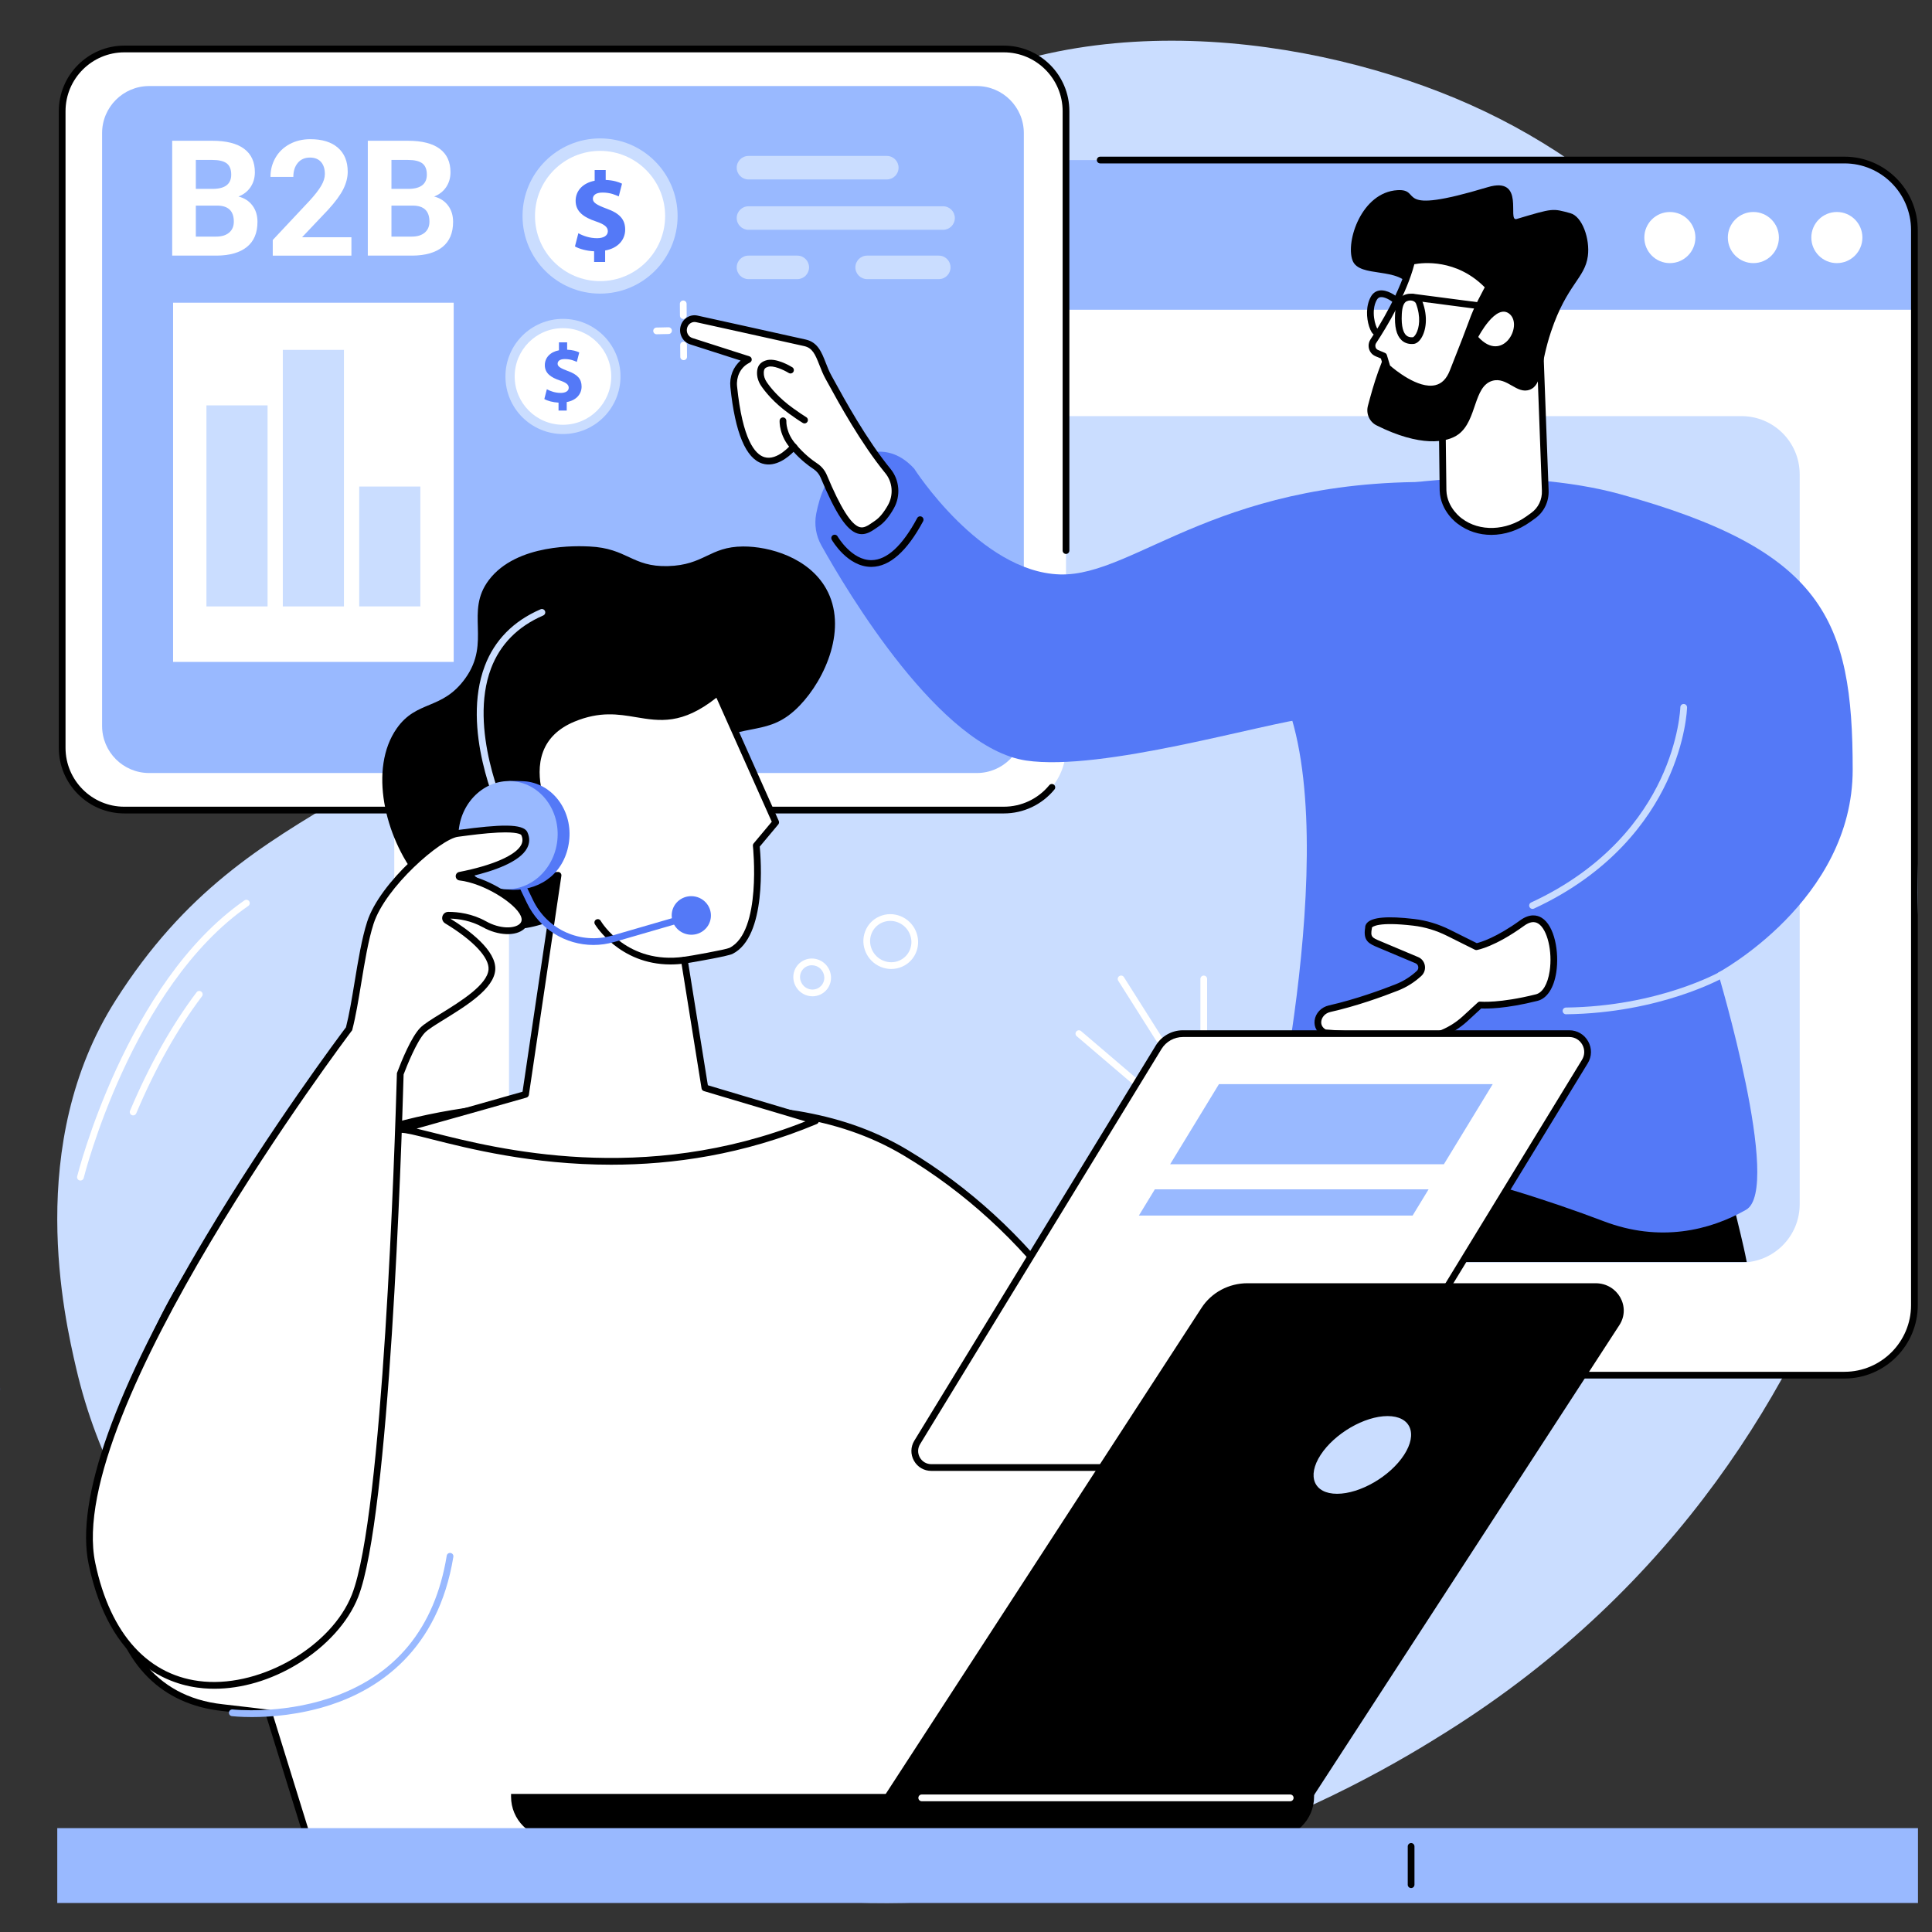 <svg xmlns="http://www.w3.org/2000/svg" xmlns:xlink="http://www.w3.org/1999/xlink" width="1080" zoomAndPan="magnify" viewBox="0 0 810 810" height="1080" preserveAspectRatio="xMidYMid meet" version="1.0"><rect x="0" y="0" width="810" height="810" fill="#333333" stroke="none"/><defs><clipPath id="fbec5e4c6f"><path d="M 24 17 L 804.188 17 L 804.188 798 L 24 798 Z M 24 17 " clip-rule="nonzero"/></clipPath><clipPath id="569277d451"><path d="M 459 65 L 804.188 65 L 804.188 578 L 459 578 Z M 459 65 " clip-rule="nonzero"/></clipPath><clipPath id="36a5912e5b"><path d="M 24 766 L 804.188 766 L 804.188 798 L 24 798 Z M 24 766 " clip-rule="nonzero"/></clipPath><clipPath id="41e835a339"><path d="M 0 541 L 1 541 L 1 590 L 0 590 Z M 0 541 " clip-rule="nonzero"/></clipPath><clipPath id="02480963ff"><path d="M -23.816 593.219 L -33.887 545.332 L -8.715 540.039 L 1.355 587.926 Z M -23.816 593.219 " clip-rule="nonzero"/></clipPath><clipPath id="7e1e1773a3"><path d="M -0.109 580.953 C 0.082 581.859 0.082 582.801 -0.105 583.785 C -0.867 587.645 -4.586 590.16 -8.445 589.398 C -18.699 587.422 -26.691 579.539 -28.84 569.328 C -30.988 559.117 -26.848 548.684 -18.266 542.707 C -15.039 540.457 -10.582 541.25 -8.367 544.484 C -6.117 547.707 -6.91 552.164 -10.145 554.379 C -13.984 557.074 -15.863 561.797 -14.898 566.395 C -13.93 570.992 -10.316 574.523 -5.715 575.445 C -2.848 575.98 -0.68 578.242 -0.109 580.953 Z M -0.109 580.953 " clip-rule="nonzero"/></clipPath></defs><g clip-path="url(#fbec5e4c6f)"><path fill="#caddff" d="M 605.977 726.406 C 801.559 604.082 804.188 384.223 804.121 374.141 C 803.426 263.98 752.898 104.832 616.34 43.867 C 551.621 14.973 449.312 0.016 376.375 48.672 C 308.27 94.105 337.789 146.969 262.645 237.715 C 176.109 342.219 106.504 328.102 48.48 419.375 C 10.156 479.656 27.062 552.625 31.91 573.551 C 67.461 726.98 254.051 779.723 274.98 785.293 C 441.109 829.52 577.855 743.992 605.977 726.406 " fill-opacity="1" fill-rule="nonzero"/></g><path fill="#ffffff" d="M 773.18 576.547 L 194.738 576.547 C 178.48 576.547 165.297 563.348 165.297 547.078 L 165.297 96.559 C 165.297 80.289 178.48 67.094 194.738 67.094 L 773.18 67.094 C 789.441 67.094 802.625 80.289 802.625 96.559 L 802.625 547.078 C 802.625 563.348 789.441 576.547 773.18 576.547 " fill-opacity="1" fill-rule="nonzero"/><path fill="#99b9ff" d="M 802.77 129.863 L 165.445 129.863 L 165.445 96.637 C 165.445 80.316 178.66 67.09 194.961 67.09 L 773.25 67.09 C 789.559 67.09 802.77 80.316 802.77 96.637 L 802.77 129.863 " fill-opacity="1" fill-rule="nonzero"/><path fill="#caddff" d="M 730.133 529.301 L 237.785 529.301 C 224.316 529.301 213.398 518.375 213.398 504.895 L 213.398 198.871 C 213.398 185.395 224.316 174.465 237.785 174.465 L 730.133 174.465 C 743.609 174.465 754.527 185.395 754.527 198.871 L 754.527 504.895 C 754.527 518.375 743.609 529.301 730.133 529.301 " fill-opacity="1" fill-rule="nonzero"/><g clip-path="url(#569277d451)"><path fill="#000000" d="M 773.289 577.953 L 519.246 577.953 C 518.473 577.953 517.836 577.32 517.836 576.547 C 517.836 575.766 518.473 575.133 519.246 575.133 L 773.289 575.133 C 788.688 575.133 801.215 562.594 801.215 547.18 L 801.215 96.457 C 801.215 81.043 788.688 68.504 773.289 68.504 L 461.262 68.504 C 460.484 68.504 459.859 67.875 459.859 67.094 C 459.859 66.312 460.484 65.684 461.262 65.684 L 773.289 65.684 C 790.238 65.684 804.035 79.484 804.035 96.457 L 804.035 547.18 C 804.035 564.152 790.238 577.953 773.289 577.953 " fill-opacity="1" fill-rule="nonzero"/></g><path fill="#ffffff" d="M 710.805 99.598 C 710.805 105.52 706.012 110.312 700.098 110.312 C 694.184 110.312 689.391 105.52 689.391 99.598 C 689.391 93.684 694.184 88.887 700.098 88.887 C 706.012 88.887 710.805 93.684 710.805 99.598 " fill-opacity="1" fill-rule="nonzero"/><path fill="#ffffff" d="M 745.812 99.594 C 745.812 105.512 741.023 110.312 735.109 110.312 C 729.195 110.312 724.398 105.512 724.398 99.594 C 724.398 93.68 729.195 88.879 735.109 88.879 C 741.023 88.879 745.812 93.68 745.812 99.594 " fill-opacity="1" fill-rule="nonzero"/><path fill="#ffffff" d="M 780.82 99.594 C 780.82 105.512 776.023 110.312 770.113 110.312 C 764.195 110.312 759.406 105.512 759.406 99.594 C 759.406 93.68 764.195 88.879 770.113 88.879 C 776.023 88.879 780.82 93.68 780.82 99.594 " fill-opacity="1" fill-rule="nonzero"/><path fill="#ffffff" d="M 420.762 339.625 L 52.227 339.625 C 37.777 339.625 26.059 327.902 26.059 313.438 L 26.059 46.727 C 26.059 32.262 37.777 20.539 52.227 20.539 L 420.762 20.539 C 435.211 20.539 446.93 32.262 446.93 46.727 L 446.93 313.438 C 446.93 327.902 435.211 339.625 420.762 339.625 " fill-opacity="1" fill-rule="nonzero"/><path fill="#99b9ff" d="M 409.512 324.094 L 62.535 324.094 C 51.637 324.094 42.801 315.254 42.801 304.34 L 42.801 55.82 C 42.801 44.914 51.637 36.074 62.535 36.074 L 409.512 36.074 C 420.414 36.074 429.246 44.914 429.246 55.82 L 429.246 304.34 C 429.246 315.254 420.414 324.094 409.512 324.094 " fill-opacity="1" fill-rule="nonzero"/><path fill="#000000" d="M 164.352 341.035 L 52.137 341.035 C 36.98 341.035 24.652 328.695 24.652 313.527 L 24.652 46.633 C 24.652 31.461 36.98 19.125 52.137 19.125 L 420.852 19.125 C 436.008 19.125 448.34 31.461 448.34 46.633 L 448.34 230.828 C 448.34 231.605 447.707 232.238 446.926 232.238 C 446.152 232.238 445.516 231.605 445.516 230.828 L 445.516 46.633 C 445.516 33.023 434.453 21.945 420.852 21.945 L 52.137 21.945 C 38.535 21.945 27.473 33.023 27.473 46.633 L 27.473 313.527 C 27.473 327.141 38.535 338.219 52.137 338.219 L 164.352 338.219 C 165.129 338.219 165.762 338.848 165.762 339.625 C 165.762 340.406 165.129 341.035 164.352 341.035 " fill-opacity="1" fill-rule="nonzero"/><path fill="#000000" d="M 420.852 341.035 L 259.133 341.035 C 258.352 341.035 257.723 340.406 257.723 339.625 C 257.723 338.848 258.352 338.215 259.133 338.215 L 420.852 338.215 C 428.25 338.215 435.199 334.93 439.906 329.207 C 440.398 328.605 441.293 328.52 441.891 329.012 C 442.492 329.508 442.578 330.398 442.082 331 C 436.836 337.375 429.098 341.035 420.852 341.035 " fill-opacity="1" fill-rule="nonzero"/><path fill="#caddff" d="M 371.797 75.234 L 313.801 75.234 C 311.082 75.234 308.871 73.027 308.871 70.305 C 308.871 67.578 311.082 65.371 313.801 65.371 L 371.797 65.371 C 374.52 65.371 376.727 67.578 376.727 70.305 C 376.727 73.027 374.52 75.234 371.797 75.234 " fill-opacity="1" fill-rule="nonzero"/><path fill="#caddff" d="M 395.395 96.344 L 313.797 96.344 C 311.078 96.344 308.871 94.141 308.871 91.418 C 308.871 88.691 311.078 86.484 313.797 86.484 L 395.395 86.484 C 398.113 86.484 400.32 88.691 400.32 91.418 C 400.32 94.141 398.113 96.344 395.395 96.344 " fill-opacity="1" fill-rule="nonzero"/><path fill="#caddff" d="M 334.273 117.027 L 313.801 117.027 C 311.082 117.027 308.871 114.82 308.871 112.098 C 308.871 109.379 311.082 107.168 313.801 107.168 L 334.273 107.168 C 336.996 107.168 339.203 109.379 339.203 112.098 C 339.203 114.82 336.996 117.027 334.273 117.027 " fill-opacity="1" fill-rule="nonzero"/><path fill="#caddff" d="M 393.59 117.027 L 363.543 117.027 C 360.824 117.027 358.617 114.82 358.617 112.098 C 358.617 109.379 360.824 107.168 363.543 107.168 L 393.59 107.168 C 396.312 107.168 398.516 109.379 398.516 112.098 C 398.516 114.82 396.312 117.027 393.59 117.027 " fill-opacity="1" fill-rule="nonzero"/><path fill="#ffffff" d="M 82.105 86.199 L 82.105 99.199 L 90.598 99.199 C 92.934 99.199 94.754 98.641 96.066 97.527 C 97.375 96.41 98.031 94.875 98.031 92.914 C 98.031 88.504 95.754 86.27 91.191 86.199 Z M 82.105 79.188 L 89.441 79.188 C 94.441 79.102 96.941 77.105 96.941 73.203 C 96.941 71.02 96.309 69.453 95.043 68.488 C 93.773 67.531 91.777 67.055 89.043 67.055 L 82.105 67.055 Z M 72.191 107.168 L 72.191 59.016 L 89.043 59.016 C 94.883 59.016 99.309 60.137 102.328 62.371 C 105.344 64.609 106.855 67.895 106.855 72.211 C 106.855 74.566 106.246 76.645 105.039 78.449 C 103.824 80.242 102.141 81.559 99.98 82.395 C 102.449 83.012 104.395 84.262 105.812 86.133 C 107.234 88.004 107.945 90.301 107.945 93.016 C 107.945 97.645 106.469 101.148 103.516 103.531 C 100.566 105.91 96.359 107.125 90.895 107.168 L 72.191 107.168 " fill-opacity="1" fill-rule="nonzero"/><path fill="#ffffff" d="M 147.332 107.172 L 114.355 107.172 L 114.355 100.617 L 129.918 84.02 C 132.055 81.684 133.637 79.641 134.66 77.898 C 135.684 76.16 136.199 74.504 136.199 72.941 C 136.199 70.801 135.656 69.117 134.578 67.895 C 133.5 66.672 131.957 66.059 129.953 66.059 C 127.793 66.059 126.09 66.805 124.848 68.293 C 123.602 69.781 122.98 71.738 122.98 74.164 L 113.398 74.164 C 113.398 71.23 114.098 68.555 115.496 66.129 C 116.895 63.703 118.871 61.797 121.426 60.422 C 123.98 59.043 126.879 58.355 130.117 58.355 C 135.074 58.355 138.922 59.547 141.664 61.93 C 144.406 64.309 145.781 67.672 145.781 72.016 C 145.781 74.395 145.16 76.82 143.93 79.289 C 142.695 81.758 140.582 84.641 137.586 87.918 L 126.648 99.461 L 147.332 99.461 L 147.332 107.172 " fill-opacity="1" fill-rule="nonzero"/><path fill="#ffffff" d="M 164.117 86.199 L 164.117 99.199 L 172.609 99.199 C 174.945 99.199 176.77 98.641 178.078 97.527 C 179.391 96.41 180.047 94.875 180.047 92.914 C 180.047 88.504 177.766 86.27 173.207 86.199 Z M 164.117 79.188 L 171.453 79.188 C 176.453 79.102 178.957 77.105 178.957 73.203 C 178.957 71.02 178.324 69.453 177.055 68.488 C 175.789 67.531 173.789 67.055 171.059 67.055 L 164.117 67.055 Z M 154.207 107.168 L 154.207 59.016 L 171.059 59.016 C 176.895 59.016 181.32 60.137 184.34 62.371 C 187.359 64.609 188.867 67.895 188.867 72.211 C 188.867 74.566 188.262 76.645 187.051 78.449 C 185.84 80.242 184.156 81.559 181.996 82.395 C 184.461 83.012 186.406 84.262 187.828 86.133 C 189.25 88.004 189.961 90.301 189.961 93.016 C 189.961 97.645 188.48 101.148 185.531 103.531 C 182.578 105.91 178.371 107.125 172.91 107.168 L 154.207 107.168 " fill-opacity="1" fill-rule="nonzero"/><path fill="#ffffff" d="M 190.215 277.508 L 72.566 277.508 L 72.566 126.914 L 190.215 126.914 L 190.215 277.508 " fill-opacity="1" fill-rule="nonzero"/><path fill="#caddff" d="M 112.18 254.242 L 86.551 254.242 L 86.551 169.953 L 112.18 169.953 L 112.18 254.242 " fill-opacity="1" fill-rule="nonzero"/><path fill="#caddff" d="M 144.203 254.242 L 118.574 254.242 L 118.574 146.691 L 144.203 146.691 L 144.203 254.242 " fill-opacity="1" fill-rule="nonzero"/><path fill="#caddff" d="M 176.23 254.238 L 150.602 254.238 L 150.602 203.988 L 176.23 203.988 L 176.23 254.238 " fill-opacity="1" fill-rule="nonzero"/><path fill="#caddff" d="M 260.145 157.832 C 260.145 171.164 249.344 181.973 236.023 181.973 C 222.703 181.973 211.906 171.164 211.906 157.832 C 211.906 144.504 222.703 133.691 236.023 133.691 C 249.344 133.691 260.145 144.504 260.145 157.832 " fill-opacity="1" fill-rule="nonzero"/><path fill="#ffffff" d="M 256.266 157.832 C 256.266 169.023 247.203 178.09 236.023 178.09 C 224.844 178.09 215.781 169.023 215.781 157.832 C 215.781 146.645 224.844 137.574 236.023 137.574 C 247.203 137.574 256.266 146.645 256.266 157.832 " fill-opacity="1" fill-rule="nonzero"/><path fill="#5479f7" d="M 234.168 172.137 L 234.168 168.805 C 231.824 168.695 229.547 168.066 228.215 167.297 L 229.266 163.195 C 230.738 164 232.805 164.734 235.078 164.734 C 237.074 164.734 238.441 163.965 238.441 162.562 C 238.441 161.23 237.324 160.391 234.73 159.512 C 230.98 158.25 228.422 156.496 228.422 153.098 C 228.422 150.012 230.598 147.59 234.344 146.855 L 234.344 143.527 L 237.777 143.527 L 237.777 146.613 C 240.125 146.715 241.699 147.207 242.855 147.766 L 241.84 151.73 C 240.93 151.344 239.316 150.539 236.797 150.539 C 234.52 150.539 233.785 151.52 233.785 152.504 C 233.785 153.656 235.008 154.395 237.988 155.516 C 242.156 156.988 243.836 158.918 243.836 162.074 C 243.836 165.191 241.629 167.855 237.602 168.559 L 237.602 172.137 L 234.168 172.137 " fill-opacity="1" fill-rule="nonzero"/><path fill="#caddff" d="M 284.09 90.562 C 284.09 108.527 269.535 123.098 251.582 123.098 C 233.629 123.098 219.074 108.527 219.074 90.562 C 219.074 72.598 233.629 58.027 251.582 58.027 C 269.535 58.027 284.09 72.598 284.09 90.562 " fill-opacity="1" fill-rule="nonzero"/><path fill="#ffffff" d="M 278.859 90.559 C 278.859 105.637 266.648 117.863 251.582 117.863 C 236.516 117.863 224.301 105.637 224.301 90.559 C 224.301 75.484 236.516 63.258 251.582 63.258 C 266.648 63.258 278.859 75.484 278.859 90.559 " fill-opacity="1" fill-rule="nonzero"/><path fill="#5479f7" d="M 249.082 109.836 L 249.082 105.348 C 245.918 105.207 242.848 104.355 241.055 103.316 L 242.473 97.789 C 244.453 98.879 247.238 99.871 250.309 99.871 C 253 99.871 254.84 98.832 254.84 96.938 C 254.84 95.145 253.328 94.008 249.836 92.828 C 244.785 91.129 241.336 88.766 241.336 84.184 C 241.336 80.027 244.266 76.762 249.316 75.77 L 249.316 71.285 L 253.941 71.285 L 253.941 75.438 C 257.105 75.582 259.23 76.246 260.785 77.004 L 259.418 82.34 C 258.191 81.82 256.02 80.73 252.621 80.73 C 249.551 80.73 248.562 82.055 248.562 83.375 C 248.562 84.938 250.211 85.934 254.227 87.441 C 259.844 89.426 262.109 92.023 262.109 96.277 C 262.109 100.484 259.137 104.074 253.707 105.02 L 253.707 109.836 L 249.082 109.836 " fill-opacity="1" fill-rule="nonzero"/><path fill="#000000" d="M 732.332 529.121 C 731.434 524.438 730.578 520.953 729.812 517.656 C 724.094 493.262 717.957 473.375 713.477 459.965 L 701.332 415.66 L 551.453 442.934 C 551.453 442.934 546.602 475.691 536.703 529.121 L 732.332 529.121 " fill-opacity="1" fill-rule="nonzero"/><path fill="#000000" d="M 570.832 523.527 C 587.281 523.527 597.992 505.59 590.629 490.34 C 588.941 486.844 587.223 483.316 585.531 479.906 C 572.891 454.359 536.703 459.938 532.191 488.262 C 532.117 488.758 531.105 489.258 531.043 489.762 C 528.703 507.688 542.48 523.527 559.934 523.527 L 570.832 523.527 " fill-opacity="1" fill-rule="nonzero"/><path fill="#5479f7" d="M 678.941 207.094 C 764.531 230.641 776.75 259.719 776.75 322.684 C 776.75 377.594 720.258 407.832 720.258 407.832 C 720.258 407.832 747.383 498.418 732.066 507.191 C 716.75 515.965 695.781 520.922 672.422 512.035 C 625.703 494.266 552.801 474.148 531.027 489.75 C 531.027 489.75 565.629 343.238 535.703 286.516 C 535.703 286.516 462.934 267.383 526.191 224.055 C 566.031 196.766 639.465 196.234 678.941 207.094 " fill-opacity="1" fill-rule="nonzero"/><path fill="#5479f7" d="M 549.555 300.91 C 529.469 303.242 461.969 323.594 430.141 318.848 C 394.211 313.488 355.375 248.402 344.324 228.59 C 342.094 224.598 341.328 219.902 342.203 215.375 C 343.551 208.363 346.758 198.367 354.258 194.098 C 360.527 190.531 372.223 184.469 383.254 196.453 C 383.254 196.453 410.945 239.773 444.289 240.828 C 476.445 241.844 511.719 198.211 610.82 202.344 L 549.555 300.91 " fill-opacity="1" fill-rule="nonzero"/><path fill="#000000" d="M 365.281 237.668 C 355.367 237.668 348.98 226.754 348.715 226.289 C 348.324 225.613 348.555 224.754 349.234 224.363 C 349.906 223.977 350.766 224.207 351.156 224.879 C 351.215 224.98 357.039 234.965 365.441 234.84 C 371.891 234.742 378.309 228.812 384.535 217.215 C 384.898 216.527 385.75 216.27 386.441 216.637 C 387.125 217.008 387.387 217.863 387.016 218.551 C 380.27 231.125 373.023 237.551 365.48 237.664 C 365.414 237.668 365.348 237.668 365.281 237.668 " fill-opacity="1" fill-rule="nonzero"/><path fill="#caddff" d="M 642.523 381.07 C 641.992 381.07 641.48 380.77 641.238 380.25 C 640.918 379.543 641.219 378.707 641.926 378.375 C 673.531 363.746 688.859 342.289 696.141 326.859 C 704.051 310.125 704.488 296.66 704.488 296.523 C 704.508 295.746 705.121 295.129 705.934 295.148 C 706.711 295.168 707.328 295.82 707.309 296.598 C 707.289 297.164 706.875 310.688 698.754 327.938 C 691.27 343.828 675.547 365.918 643.113 380.938 C 642.918 381.027 642.715 381.07 642.523 381.07 " fill-opacity="1" fill-rule="nonzero"/><path fill="#caddff" d="M 656.555 425.238 C 655.781 425.238 655.156 424.617 655.145 423.844 C 655.133 423.062 655.754 422.426 656.535 422.418 C 695.309 421.957 720.926 407.531 721.188 407.387 C 721.855 407 722.719 407.234 723.109 407.902 C 723.496 408.582 723.262 409.445 722.586 409.836 C 722.328 409.984 696.113 424.766 656.57 425.238 C 656.566 425.238 656.562 425.238 656.555 425.238 " fill-opacity="1" fill-rule="nonzero"/><path fill="#ffffff" d="M 620.5 421.348 C 620.5 421.348 628.48 422.203 644.266 418.242 C 656.199 415.254 652.676 376.492 638.164 386.996 C 626.043 395.758 618.957 396.902 618.957 396.902 L 607.273 391.074 C 602.684 388.781 597.766 387.285 592.711 386.684 C 572.57 384.309 573.777 388.969 573.777 388.969 C 572.91 393.672 574.602 394.383 578.297 395.941 L 594.051 402.562 C 596.238 403.488 596.738 406.465 594.973 408.094 C 592.238 410.625 589.082 412.625 585.652 413.977 C 579.445 416.426 568.625 420.375 557.465 422.898 C 552.215 424.086 550.555 430.59 555.391 433 L 590.172 435.566 C 598.98 436.215 607.68 433.152 614.281 427.07 L 620.5 421.348 " fill-opacity="1" fill-rule="nonzero"/><path fill="#000000" d="M 575.145 388.609 C 575.145 388.613 575.145 388.613 575.148 388.613 C 575.145 388.613 575.145 388.613 575.145 388.609 Z M 575.148 388.617 Z M 575.148 388.625 Z M 555.793 431.613 L 590.27 434.156 C 598.641 434.777 607.047 431.812 613.324 426.031 L 619.551 420.312 C 619.844 420.035 620.246 419.902 620.652 419.945 C 620.805 419.961 628.711 420.691 643.926 416.879 C 646.758 416.168 648.863 412.625 649.699 407.16 C 650.957 398.863 648.711 389.531 644.883 387.191 C 643.203 386.168 641.281 386.477 638.988 388.141 C 626.746 397 619.48 398.242 619.18 398.293 C 618.891 398.336 618.59 398.297 618.328 398.164 L 606.645 392.34 C 602.141 390.094 597.395 388.66 592.543 388.09 C 577.758 386.348 575.434 388.57 575.188 388.879 C 575.195 388.992 575.188 389.113 575.16 389.227 C 574.504 392.816 575.168 393.098 578.844 394.637 L 594.594 401.27 C 596.059 401.887 597.098 403.199 597.375 404.793 C 597.66 406.414 597.117 408.035 595.93 409.133 C 593.051 411.797 589.77 413.867 586.172 415.293 C 579.242 418.023 568.691 421.805 557.777 424.277 C 555.398 424.812 554.141 426.629 553.957 428.184 C 553.781 429.621 554.449 430.855 555.793 431.613 Z M 592.457 437.059 C 591.66 437.059 590.863 437.031 590.062 436.969 L 555.289 434.41 C 555.105 434.395 554.93 434.34 554.762 434.262 C 552.176 432.977 550.828 430.578 551.156 427.848 C 551.52 424.793 553.934 422.25 557.152 421.527 C 568.465 418.965 579.539 414.867 585.133 412.66 C 588.406 411.375 591.395 409.484 594.016 407.062 C 594.5 406.609 594.719 405.949 594.598 405.277 C 594.484 404.629 594.082 404.117 593.504 403.871 L 577.75 397.242 C 574.062 395.691 571.391 394.566 572.355 388.918 C 572.332 388.359 572.512 387.648 573.09 386.988 C 575.234 384.523 581.707 383.969 592.875 385.289 C 598.051 385.895 603.105 387.422 607.898 389.809 L 619.145 395.418 C 620.797 395.02 627.316 393.102 637.336 385.852 C 641.414 382.902 644.488 383.648 646.352 384.781 C 651.785 388.102 653.758 399.203 652.484 407.586 C 651.473 414.23 648.602 418.617 644.605 419.617 C 631.105 423 623.246 422.922 621.008 422.797 L 615.234 428.109 C 608.984 433.867 600.793 437.059 592.457 437.059 " fill-opacity="1" fill-rule="nonzero"/><path fill="#ffffff" d="M 286.793 136.844 C 287.555 134.539 289.84 133.188 292.125 133.691 C 298.512 135.098 331.395 142.344 337.523 143.738 C 343.66 145.137 343.902 151.969 347.398 158.227 C 350.434 163.664 360.887 183.609 372.281 197.5 C 375.711 201.688 376.188 207.691 373.52 212.441 C 371.984 215.172 370.039 217.852 367.727 219.434 C 361.785 223.496 357.316 228.34 345.379 199.758 C 344.652 198.016 343.43 196.52 341.852 195.48 C 339.629 194.016 336.137 191.355 332.719 187.309 C 332.719 187.309 312.723 211.738 307.617 162.125 C 307.16 157.715 309.125 153.422 312.836 151.25 C 313.129 151.074 313.438 150.902 313.762 150.734 L 289.809 143.043 C 287.305 142.238 285.938 139.426 286.793 136.844 " fill-opacity="1" fill-rule="nonzero"/><path fill="#000000" d="M 286.789 136.844 L 286.801 136.844 Z M 332.719 185.895 C 333.137 185.895 333.531 186.078 333.797 186.398 C 337.066 190.273 340.402 192.836 342.625 194.305 C 344.434 195.496 345.836 197.195 346.68 199.219 C 352.367 212.836 356.852 219.957 360.383 220.984 C 362.16 221.5 363.723 220.5 366.133 218.82 L 366.93 218.266 C 368.762 217.016 370.566 214.824 372.293 211.754 C 374.684 207.488 374.238 202.117 371.188 198.395 C 360.957 185.922 351.465 168.586 347.414 161.18 C 346.914 160.273 346.492 159.508 346.164 158.918 C 345.062 156.938 344.293 154.969 343.551 153.07 C 341.77 148.508 340.598 145.887 337.211 145.117 C 330.473 143.586 292.207 135.152 291.824 135.066 C 290.25 134.723 288.664 135.676 288.129 137.289 C 287.824 138.207 287.898 139.191 288.336 140.051 C 288.742 140.848 289.418 141.438 290.242 141.703 L 314.191 149.391 C 314.734 149.559 315.117 150.043 315.168 150.613 C 315.219 151.172 314.926 151.715 314.422 151.98 C 314.117 152.141 313.82 152.305 313.547 152.469 C 310.387 154.316 308.613 158.047 309.02 161.984 C 311.32 184.359 316.523 190.473 320.48 191.66 C 325.918 193.297 331.574 186.48 331.629 186.414 C 331.898 186.09 332.293 185.902 332.711 185.895 C 332.715 185.895 332.715 185.895 332.719 185.895 Z M 361.328 223.949 C 360.77 223.949 360.195 223.871 359.594 223.695 C 355.004 222.359 350.367 215.367 344.078 200.305 C 343.453 198.801 342.414 197.539 341.074 196.656 C 338.934 195.246 335.832 192.891 332.695 189.422 C 330.469 191.664 325.238 196.043 319.672 194.363 C 312.719 192.273 308.191 181.477 306.211 162.273 C 305.766 157.938 307.422 153.777 310.508 151.168 L 289.379 144.387 C 287.836 143.891 286.574 142.805 285.82 141.324 C 285.051 139.816 284.918 138.02 285.453 136.402 C 286.441 133.414 289.438 131.656 292.43 132.312 C 292.812 132.395 331.086 140.828 337.836 142.363 C 342.844 143.504 344.465 147.652 346.18 152.043 C 346.883 153.859 347.617 155.73 348.625 157.535 C 348.957 158.137 349.383 158.906 349.887 159.824 C 353.902 167.156 363.305 184.332 373.371 196.605 C 377.152 201.219 377.707 207.867 374.746 213.133 C 372.809 216.59 370.715 219.102 368.523 220.598 L 367.746 221.141 C 365.758 222.523 363.715 223.949 361.328 223.949 " fill-opacity="1" fill-rule="nonzero"/><path fill="#000000" d="M 337.301 177.52 C 337.059 177.52 336.812 177.457 336.59 177.324 C 335.07 176.438 332.367 174.531 330.891 173.473 C 324.332 168.766 320.676 164.094 319.082 161.73 C 317.93 160.016 317.34 158.086 317.391 156.156 C 317.492 152.371 319.977 151.504 321.043 151.133 C 325.102 149.715 331.449 153.531 332.164 153.973 C 332.824 154.379 333.031 155.25 332.621 155.914 C 332.211 156.574 331.344 156.781 330.684 156.371 C 328.434 154.988 324.078 153.059 321.973 153.797 C 321.016 154.133 320.258 154.395 320.211 156.23 C 320.176 157.57 320.598 158.926 321.422 160.156 C 322.91 162.363 326.328 166.73 332.5 171.156 C 334.977 172.93 336.977 174.281 338.012 174.891 C 338.684 175.281 338.91 176.145 338.52 176.82 C 338.258 177.266 337.785 177.52 337.301 177.52 " fill-opacity="1" fill-rule="nonzero"/><path fill="#000000" d="M 332.988 189.004 C 332.609 189.004 332.234 188.859 331.961 188.562 C 326.523 182.777 326.848 176.582 326.863 176.324 C 326.91 175.543 327.586 174.961 328.359 175.004 C 329.137 175.055 329.723 175.715 329.68 176.492 C 329.668 176.723 329.457 181.777 334.016 186.625 C 334.547 187.195 334.523 188.086 333.953 188.621 C 333.68 188.879 333.336 189.004 332.988 189.004 " fill-opacity="1" fill-rule="nonzero"/><path fill="#ffffff" d="M 647.852 205.621 L 645.68 146.934 L 604.551 168.555 L 605 205.645 C 605.297 213.914 612.086 218.523 612.086 218.523 C 620.496 224.918 632.266 223.762 640.836 217.602 L 642.82 216.172 C 646.141 213.781 648.043 209.797 647.852 205.621 " fill-opacity="1" fill-rule="nonzero"/><path fill="#000000" d="M 605.973 169.402 L 606.41 205.625 C 606.684 213.062 612.816 217.316 612.879 217.359 C 620.305 223.012 631.438 222.613 640.012 216.453 L 641.996 215.023 C 644.953 212.898 646.613 209.41 646.445 205.684 C 646.445 205.68 646.445 205.672 646.445 205.668 L 644.352 149.227 Z M 625.227 224.25 C 620.16 224.25 615.273 222.723 611.23 219.648 C 610.992 219.488 603.914 214.574 603.59 205.695 L 603.137 168.574 C 603.133 168.043 603.426 167.555 603.895 167.305 L 645.023 145.684 C 645.453 145.461 645.969 145.469 646.387 145.715 C 646.809 145.957 647.07 146.398 647.09 146.879 L 649.262 205.562 C 649.465 210.242 647.371 214.637 643.641 217.316 L 641.656 218.746 C 636.566 222.406 630.793 224.25 625.227 224.25 " fill-opacity="1" fill-rule="nonzero"/><path fill="#000000" d="M 585.879 79.727 C 596.863 79.07 583.059 90.711 623.66 78.496 C 639.832 73.633 631.652 93.066 635.848 91.816 C 651.348 87.199 650.816 87.34 658.383 89.387 C 663.395 90.742 666.656 100.25 665.715 107.355 C 664.473 116.738 656.957 119.16 650.301 138.977 C 645.625 152.898 646.773 161.352 641.352 163.387 C 635.875 165.438 631.832 157.875 625.684 159.652 C 617.73 161.949 619.297 176.133 611.555 182.016 C 606.672 185.723 595.309 187.449 577.102 178.328 C 574.148 176.852 572.629 173.402 573.508 170.133 C 574.621 165.941 576.062 160.652 577.848 155.715 C 586.359 132.199 594.484 126.887 591.543 120.793 C 587.027 111.465 569.883 116.82 567.043 109.156 C 564.094 101.195 570.848 80.625 585.879 79.727 " fill-opacity="1" fill-rule="nonzero"/><path fill="#ffffff" d="M 624.203 120.203 L 621.062 126.246 C 619.582 129.086 618.293 132.031 617.207 135.062 C 615.168 140.738 611.305 150.344 609.191 155.773 C 602.398 173.227 581.551 154.059 581.551 154.059 L 580.105 149.254 L 577.301 148.078 C 576.758 147.848 576.254 147.504 575.895 147.027 C 575 145.836 574.996 144.258 575.758 143.086 C 579.945 136.719 588.68 122.414 591.82 109.578 C 591.82 109.578 609.711 104.82 624.203 120.203 " fill-opacity="1" fill-rule="nonzero"/><path fill="#000000" d="M 582.785 153.266 C 584.578 154.832 594.551 163.164 601.746 161.48 C 604.488 160.844 606.5 158.809 607.875 155.262 C 608.457 153.777 609.164 151.98 609.926 150.039 C 611.926 144.984 614.402 138.691 615.883 134.582 C 616.984 131.508 618.305 128.484 619.809 125.594 L 622.484 120.453 C 610.555 108.422 596.426 110.129 592.969 110.773 C 589.695 123.316 581.559 136.832 576.934 143.863 C 576.473 144.57 576.508 145.5 577.02 146.176 C 577.246 146.48 577.598 146.668 577.848 146.777 L 580.645 147.949 C 581.035 148.113 581.328 148.441 581.449 148.844 Z M 599.781 164.523 C 590.957 164.523 581.055 155.516 580.602 155.094 C 580.414 154.926 580.273 154.703 580.203 154.461 L 578.945 150.297 L 576.754 149.379 C 575.938 149.031 575.25 148.516 574.773 147.879 C 573.543 146.25 573.465 144.016 574.578 142.312 C 578.305 136.641 587.312 122.074 590.453 109.238 C 590.578 108.742 590.957 108.348 591.461 108.215 C 592.219 108.012 610.328 103.422 625.23 119.238 C 625.637 119.676 625.727 120.32 625.449 120.855 L 622.309 126.895 C 620.867 129.676 619.594 132.586 618.535 135.539 C 617.043 139.684 614.551 146.004 612.551 151.078 C 611.785 153.016 611.078 154.809 610.504 156.285 C 608.785 160.707 606.047 163.379 602.379 164.234 C 601.531 164.43 600.66 164.523 599.781 164.523 " fill-opacity="1" fill-rule="nonzero"/><path fill="#ffffff" d="M 619.766 141.281 C 619.766 141.281 627.301 126.754 632.965 131.699 C 638.621 136.652 629.941 152.426 619.766 141.281 " fill-opacity="1" fill-rule="nonzero"/><path fill="#000000" d="M 589.754 126.316 C 588.566 126.836 587.879 128.629 587.715 131.633 C 587.398 137.254 588.516 139.582 589.508 140.539 C 590.215 141.223 591.16 141.504 592.375 141.387 C 592.484 141.367 593.055 141.055 593.684 139.934 C 595.055 137.48 595.766 132.867 593.66 127.273 C 593.539 126.938 593.164 126.48 592.484 126.195 C 591.664 125.852 590.699 125.895 589.754 126.316 Z M 591.891 144.23 C 590.176 144.23 588.688 143.664 587.555 142.566 C 585.457 140.551 584.59 136.922 584.898 131.477 C 585.133 127.27 586.352 124.734 588.617 123.73 C 590.27 122.996 592.035 122.949 593.574 123.598 C 594.871 124.137 595.863 125.117 596.305 126.281 C 598.863 133.094 597.773 138.719 595.906 141.707 C 594.969 143.211 593.805 144.09 592.637 144.199 C 592.383 144.223 592.133 144.23 591.891 144.23 " fill-opacity="1" fill-rule="nonzero"/><path fill="#000000" d="M 626.57 130.461 C 626.504 130.461 626.445 130.453 626.383 130.449 L 592.059 125.961 C 591.289 125.859 590.742 125.152 590.84 124.379 C 590.941 123.605 591.645 123.059 592.418 123.16 L 626.75 127.648 C 627.523 127.75 628.066 128.457 627.965 129.23 C 627.867 129.941 627.266 130.461 626.57 130.461 " fill-opacity="1" fill-rule="nonzero"/><path fill="#000000" d="M 577.461 137.871 L 577.465 137.875 Z M 577.605 137.965 Z M 576.852 140.555 C 576.645 140.555 576.445 140.512 576.25 140.418 C 575.371 139.996 574.605 138.77 573.973 136.77 C 572.902 133.348 572.539 128.301 574.762 124.359 C 575.547 122.977 576.711 122.102 578.141 121.832 C 581.551 121.18 585.328 124.156 585.742 124.5 C 586.348 124.992 586.441 125.879 585.945 126.484 C 585.453 127.09 584.566 127.18 583.965 126.688 C 583.16 126.039 580.473 124.266 578.672 124.602 C 578.277 124.676 577.711 124.879 577.219 125.746 C 574.641 130.324 576.648 136.945 577.578 137.938 C 578.199 138.301 578.445 139.094 578.129 139.754 C 577.887 140.258 577.379 140.555 576.852 140.555 " fill-opacity="1" fill-rule="nonzero"/><path fill="#ffffff" d="M 494.074 449.863 C 493.605 449.863 493.148 449.633 492.879 449.207 L 468.824 411.176 C 468.406 410.516 468.605 409.648 469.258 409.23 C 469.922 408.812 470.789 409.008 471.207 409.664 L 495.262 447.699 C 495.68 448.359 495.48 449.227 494.824 449.645 C 494.59 449.793 494.328 449.863 494.074 449.863 " fill-opacity="1" fill-rule="nonzero"/><path fill="#ffffff" d="M 504.684 449.863 C 503.902 449.863 503.273 449.234 503.273 448.457 L 503.273 410.418 C 503.273 409.641 503.902 409.012 504.684 409.012 C 505.461 409.012 506.09 409.641 506.09 410.418 L 506.09 448.457 C 506.09 449.234 505.461 449.863 504.684 449.863 " fill-opacity="1" fill-rule="nonzero"/><path fill="#ffffff" d="M 487.699 464.961 C 487.379 464.961 487.051 464.848 486.789 464.621 L 451.414 434.434 C 450.824 433.93 450.75 433.035 451.258 432.445 C 451.762 431.855 452.648 431.781 453.242 432.285 L 488.617 462.473 C 489.211 462.98 489.281 463.871 488.777 464.465 C 488.496 464.789 488.102 464.961 487.699 464.961 " fill-opacity="1" fill-rule="nonzero"/><path fill="#ffffff" d="M 128.984 770.715 L 112.707 718.219 C 112.707 718.219 98.41 716.477 93.395 715.941 C 5.469 706.602 49.59 530.594 122.758 489.449 C 167.711 464.168 221.512 460.738 273.922 462.984 C 310.789 464.559 346.582 463.453 379.801 483.348 C 426.992 511.609 467.441 560.309 492.477 635.004 L 515.188 770.715 L 128.984 770.715 " fill-opacity="1" fill-rule="nonzero"/><path fill="#000000" d="M 130.02 769.309 L 513.52 769.309 L 491.102 635.348 C 467.793 565.848 430.105 515.117 379.078 484.559 C 349.875 467.066 318.926 465.992 286.164 464.852 C 282.078 464.711 277.977 464.566 273.859 464.391 C 229.008 462.473 171.379 463.727 123.449 490.676 C 74.699 518.094 36.059 609.895 48.277 669.273 C 52.16 688.141 63.164 711.312 93.543 714.539 C 98.516 715.066 112.738 716.801 112.879 716.816 C 113.43 716.887 113.891 717.27 114.055 717.801 Z M 515.188 772.129 L 128.984 772.129 C 128.363 772.129 127.82 771.727 127.637 771.133 L 111.633 719.508 C 108.406 719.117 97.465 717.793 93.246 717.344 C 67.859 714.648 51.352 698.223 45.512 669.84 C 39.797 642.059 45.207 604.02 59.992 568.082 C 75.281 530.914 97.906 501.805 122.066 488.219 C 170.617 460.914 228.75 459.633 273.98 461.57 C 278.09 461.746 282.184 461.891 286.262 462.031 C 319.402 463.184 350.699 464.273 380.527 482.137 C 432.168 513.066 470.281 564.348 493.809 634.559 C 493.836 634.625 493.852 634.699 493.863 634.77 L 516.578 770.484 C 516.645 770.895 516.531 771.312 516.262 771.629 C 516 771.945 515.602 772.129 515.188 772.129 " fill-opacity="1" fill-rule="nonzero"/><path fill="#000000" d="M 236.359 383.723 C 225.738 389.078 217.734 389.848 211.965 389.516 C 191.117 388.32 177.75 371.504 175.074 368.133 C 161.25 350.75 154.59 322.199 166.305 305.434 C 174.738 293.359 185.359 297.91 195.07 284.41 C 206.098 269.086 194.793 256.582 204.965 243.172 C 216.676 227.727 242.484 228.902 247.125 229.113 C 263.047 229.848 264.941 237.75 280 237.34 C 295.363 236.926 297.398 229.199 311.504 229.113 C 322.711 229.051 339.043 233.828 346.359 246.797 C 355.543 263.074 346.148 284.52 335.246 295.836 C 322.156 309.422 312.938 302.133 294.609 313.203 C 262.84 332.379 270.43 366.539 236.359 383.723 " fill-opacity="1" fill-rule="nonzero"/><path fill="#ffffff" d="M 295.523 456.094 L 286.922 402.539 C 288.812 402.324 304.656 399.562 306.469 398.66 C 321.137 391.348 317.059 354.496 317.059 354.496 L 325.211 344.75 L 300.891 290.27 C 275.059 311.816 265.844 290.656 240.277 301.262 C 214.711 311.863 228.582 340.352 228.582 340.352 C 228.582 340.352 207.688 331.137 212.152 351.363 C 215.527 366.637 226.645 367.594 233.965 366.977 L 220.34 458.812 C 220.34 458.812 176.473 471.289 167.992 473.535 C 179.031 473.016 255.355 506.238 341.926 469.93 L 295.523 456.094 " fill-opacity="1" fill-rule="nonzero"/><path fill="#000000" d="M 174.664 473.172 C 176.629 473.629 178.938 474.211 181.598 474.887 C 208.148 481.605 269.691 497.188 337.688 470.141 L 295.121 457.445 C 294.602 457.293 294.219 456.852 294.129 456.32 L 285.531 402.762 C 285.469 402.383 285.566 401.992 285.797 401.688 C 286.031 401.379 286.383 401.18 286.766 401.137 C 289.047 400.879 304.363 398.121 305.84 397.398 C 319.461 390.605 315.695 355.016 315.66 354.656 C 315.613 354.273 315.73 353.887 315.977 353.594 L 323.566 344.523 L 300.355 292.523 C 285.984 303.918 276.582 302.344 266.645 300.684 C 259.184 299.434 251.469 298.145 240.816 302.562 C 234.234 305.293 229.828 309.508 227.711 315.094 C 223.449 326.352 229.785 339.602 229.848 339.73 C 230.105 340.266 230.008 340.902 229.598 341.328 C 229.188 341.754 228.555 341.879 228.016 341.645 C 225.477 340.531 218.172 338.234 214.863 340.953 C 212.859 342.598 212.414 346 213.531 351.059 C 215.895 361.777 222.535 366.52 233.848 365.57 C 234.273 365.535 234.699 365.695 234.996 366.016 C 235.289 366.324 235.426 366.762 235.359 367.188 L 221.734 459.02 C 221.652 459.57 221.258 460.02 220.723 460.172 C 220.355 460.273 189.441 469.066 174.664 473.172 Z M 256.207 488.309 C 223.125 488.309 196.238 481.504 180.906 477.621 C 174.562 476.016 169.965 474.844 168.059 474.945 C 167.336 474.973 166.711 474.465 166.602 473.746 C 166.488 473.035 166.934 472.355 167.633 472.168 C 175.34 470.129 212.844 459.477 219.078 457.707 L 232.316 368.492 C 220.578 368.918 213.34 363.266 210.777 351.668 C 209.41 345.484 210.184 341.141 213.078 338.77 C 216.66 335.828 222.5 336.891 226.07 337.957 C 224.297 333.098 221.633 323.184 225.078 314.09 C 227.477 307.75 232.41 302.996 239.738 299.953 C 251.137 295.227 259.621 296.648 267.109 297.898 C 277.137 299.578 285.793 301.027 299.988 289.188 C 300.328 288.906 300.777 288.793 301.211 288.895 C 301.641 288.996 301.996 289.289 302.176 289.691 L 326.5 344.172 C 326.719 344.668 326.641 345.246 326.293 345.656 L 318.523 354.949 C 319.016 359.992 321.578 392.703 307.098 399.926 C 305.281 400.828 292.988 403.012 288.539 403.727 L 296.773 454.996 L 342.332 468.578 C 342.902 468.746 343.305 469.258 343.336 469.852 C 343.367 470.449 343.023 471 342.473 471.23 C 311.641 484.16 282.035 488.309 256.207 488.309 " fill-opacity="1" fill-rule="nonzero"/><path fill="#000000" d="M 281.109 404.352 C 259.574 404.352 249.512 387.66 249.402 387.477 C 249.012 386.805 249.234 385.941 249.906 385.547 C 250.578 385.152 251.441 385.375 251.836 386.047 C 252.281 386.805 262.973 404.391 286.73 401.141 C 287.5 401.031 288.211 401.574 288.316 402.348 C 288.426 403.121 287.883 403.832 287.113 403.934 C 285.023 404.223 283.02 404.352 281.109 404.352 " fill-opacity="1" fill-rule="nonzero"/><path fill="#5479f7" d="M 248.801 396.18 C 237.145 396.18 226.211 389.582 220.926 378.594 L 214.879 366.008 C 214.543 365.305 214.836 364.465 215.539 364.125 C 216.242 363.785 217.082 364.086 217.422 364.785 L 223.469 377.367 C 229.461 389.828 243.445 396.078 256.719 392.227 L 286.367 383.617 C 287.113 383.395 287.895 383.828 288.113 384.578 C 288.328 385.328 287.898 386.109 287.152 386.328 L 257.5 394.938 C 254.605 395.777 251.68 396.18 248.801 396.18 " fill-opacity="1" fill-rule="nonzero"/><path fill="#caddff" d="M 210.719 341.75 C 210.188 341.75 209.68 341.445 209.438 340.934 C 208.773 339.504 193.227 305.629 203.246 279.215 C 207.348 268.391 215.215 260.395 226.633 255.449 C 227.348 255.141 228.176 255.469 228.488 256.184 C 228.797 256.898 228.469 257.73 227.754 258.039 C 217.062 262.672 209.703 270.133 205.879 280.215 C 196.281 305.527 211.836 339.398 211.992 339.738 C 212.324 340.445 212.02 341.285 211.312 341.617 C 211.121 341.707 210.914 341.75 210.719 341.75 " fill-opacity="1" fill-rule="nonzero"/><path fill="#5479f7" d="M 297.996 384.84 C 298.559 380.41 295.359 376.355 290.852 375.785 C 286.344 375.219 282.234 378.344 281.676 382.777 C 281.117 387.203 284.316 391.258 288.82 391.828 C 293.328 392.402 297.438 389.27 297.996 384.84 " fill-opacity="1" fill-rule="nonzero"/><path fill="#5479f7" d="M 238.59 352.746 C 240.16 340.32 232.203 329.074 220.82 327.633 C 219.57 327.473 214.941 327.359 213.727 327.441 C 203.848 328.105 198.758 336.461 197.359 347.527 C 195.852 359.457 200.395 370.605 211.055 372.727 C 211.496 372.812 214.652 373.066 215.109 373.07 C 227.586 373.109 237.02 365.172 238.59 352.746 " fill-opacity="1" fill-rule="nonzero"/><path fill="#99b9ff" d="M 233.664 352.34 C 234.992 339.883 226.816 328.801 215.406 327.578 C 203.992 326.363 193.668 335.473 192.34 347.93 C 191.012 360.387 199.188 371.469 210.598 372.688 C 222.008 373.906 232.336 364.797 233.664 352.34 " fill-opacity="1" fill-rule="nonzero"/><path fill="#ffffff" d="M 192.809 367.723 C 192.367 367.672 192.34 367.055 192.773 366.969 C 201.754 365.207 224.469 359.684 219.836 349.512 C 218.133 345.766 199.414 348.422 191.777 349.434 C 184.141 350.445 160.438 370.863 155.277 386.875 C 151.316 399.16 149.59 418.836 146.348 431.316 C 146.348 431.316 25.078 591.148 38.559 655.547 C 55.352 735.777 134.148 706.445 148.855 669.035 C 161.887 635.891 166.848 484.309 167.812 450.188 C 169.387 446.02 173.484 435.793 177.105 431.992 C 181.695 427.172 205.453 416.914 206.227 406.551 C 206.812 398.688 193.719 389.766 187.367 385.918 C 186.344 385.293 186.773 383.711 187.969 383.715 C 191.672 383.715 197.457 384.348 203.102 387.504 C 212.453 392.734 222.445 389.91 219.617 383.422 C 217.082 377.594 203.551 368.973 192.809 367.723 " fill-opacity="1" fill-rule="nonzero"/><path fill="#000000" d="M 211.848 348.984 C 210.941 348.984 209.918 349.008 208.758 349.062 C 203.27 349.328 197.043 350.156 192.922 350.703 L 191.961 350.832 C 184.812 351.781 161.609 371.824 156.617 387.309 C 154.43 394.098 152.918 403.281 151.453 412.164 C 150.27 419.344 149.152 426.129 147.711 431.676 L 147.641 431.949 L 147.469 432.172 C 146.258 433.766 26.742 592.219 39.938 655.254 C 46.246 685.391 62.453 703.062 85.582 705.012 C 110.133 707.086 139.086 690.031 147.543 668.52 C 160.566 635.387 165.539 480.801 166.402 450.148 L 166.41 449.91 L 166.492 449.688 C 168.508 444.359 172.43 434.852 176.082 431.02 C 177.629 429.398 180.824 427.422 184.871 424.922 C 193.09 419.844 204.34 412.891 204.82 406.449 C 205.191 401.469 198.391 394.246 186.637 387.125 C 185.625 386.512 185.16 385.332 185.48 384.191 C 185.797 383.062 186.797 382.305 187.969 382.305 C 191.957 382.309 197.934 383 203.789 386.273 C 209.625 389.535 215.637 389.383 217.859 387.363 C 218.797 386.516 218.949 385.41 218.328 383.984 C 216 378.641 202.875 370.32 192.645 369.125 C 191.758 369.023 191.09 368.305 191.055 367.414 C 191.02 366.527 191.629 365.758 192.504 365.582 C 206.551 362.832 216.281 358.574 218.527 354.199 C 219.203 352.883 219.211 351.539 218.555 350.098 C 218.547 350.086 217.945 348.984 211.848 348.984 Z M 89.867 708.016 C 88.344 708.016 86.84 707.949 85.344 707.828 C 71.172 706.629 46.062 698.281 37.176 655.836 C 31.512 628.766 48 582.582 86.188 518.559 C 113.422 472.895 142.543 434.02 145.051 430.695 C 146.43 425.32 147.52 418.707 148.672 411.703 C 150.152 402.719 151.684 393.426 153.934 386.441 C 159.305 369.789 183.723 349.074 191.594 348.035 L 192.547 347.906 C 209.332 345.672 219.387 345.121 221.121 348.926 C 222.145 351.176 222.117 353.383 221.035 355.488 C 217.973 361.449 206.699 365.211 197.895 367.305 C 208.137 370.129 218.598 377.551 220.91 382.852 C 222.012 385.383 221.59 387.789 219.75 389.453 C 216.262 392.621 208.809 392.312 202.414 388.734 C 197.477 385.977 192.418 385.234 188.797 385.137 C 196.41 389.832 208.238 398.496 207.633 406.656 C 207.043 414.531 195.574 421.625 186.355 427.324 C 182.633 429.625 179.418 431.605 178.121 432.969 C 174.672 436.59 170.531 447 169.215 450.465 C 168.328 481.754 163.328 636.066 150.164 669.551 C 146.012 680.121 136.727 690.371 124.695 697.68 C 113.602 704.418 101.402 708.016 89.867 708.016 " fill-opacity="1" fill-rule="nonzero"/><path fill="#99b9ff" d="M 105.602 719.887 C 100.656 719.887 97.539 719.539 97.219 719.5 C 96.445 719.41 95.891 718.711 95.98 717.934 C 96.07 717.16 96.77 716.613 97.547 716.695 C 97.738 716.719 117.32 718.879 138.082 711.977 C 165.75 702.781 182.309 682.684 187.293 652.25 C 187.418 651.477 188.145 650.961 188.91 651.086 C 189.68 651.211 190.199 651.934 190.074 652.707 C 183.629 692.055 158.68 708.129 138.883 714.688 C 125.805 719.02 113.422 719.887 105.602 719.887 " fill-opacity="1" fill-rule="nonzero"/><path fill="#ffffff" d="M 553.805 615.27 L 390.445 615.27 C 385.047 615.27 381.727 609.348 384.543 604.734 L 485.773 439.055 C 487.934 435.516 491.773 433.363 495.914 433.363 L 657.922 433.363 C 663.914 433.363 667.594 439.934 664.469 445.051 L 563.945 609.578 C 561.789 613.109 557.949 615.27 553.805 615.27 " fill-opacity="1" fill-rule="nonzero"/><path fill="#000000" d="M 495.914 434.773 C 492.293 434.773 488.871 436.691 486.973 439.785 L 385.75 605.473 C 384.695 607.195 384.656 609.277 385.641 611.043 C 386.633 612.805 388.426 613.855 390.445 613.855 L 553.805 613.855 C 557.43 613.855 560.855 611.934 562.746 608.84 L 663.266 444.316 C 664.465 442.352 664.508 439.984 663.387 437.977 C 662.262 435.973 660.223 434.773 657.926 434.773 Z M 553.805 616.676 L 390.445 616.676 C 387.395 616.676 384.676 615.086 383.188 612.422 C 381.691 609.758 381.75 606.609 383.344 603.996 L 484.574 438.312 C 486.973 434.387 491.316 431.949 495.914 431.949 L 657.926 431.949 C 661.254 431.949 664.215 433.684 665.844 436.594 C 667.477 439.508 667.41 442.941 665.672 445.781 L 565.148 610.312 C 562.754 614.242 558.406 616.676 553.805 616.676 " fill-opacity="1" fill-rule="nonzero"/><path fill="#99b9ff" d="M 592.246 509.621 L 477.48 509.621 L 484.172 498.637 L 598.941 498.637 L 592.246 509.621 " fill-opacity="1" fill-rule="nonzero"/><path fill="#99b9ff" d="M 605.352 488.121 L 490.582 488.121 L 511.047 454.539 L 625.82 454.539 L 605.352 488.121 " fill-opacity="1" fill-rule="nonzero"/><path fill="#000000" d="M 550.285 753.578 L 370.398 753.578 L 503.758 548.305 C 507.922 541.891 515.18 538.004 522.984 538.004 L 668.977 538.004 C 678.246 538.004 683.883 547.938 678.93 555.559 L 550.285 753.578 " fill-opacity="1" fill-rule="nonzero"/><path fill="#caddff" d="M 588.652 609.984 C 582.809 618.98 570.238 626.277 560.578 626.277 C 550.918 626.277 547.82 618.98 553.668 609.984 C 559.512 600.988 572.086 593.695 581.742 593.695 C 591.41 593.695 594.504 600.988 588.652 609.984 " fill-opacity="1" fill-rule="nonzero"/><path fill="#000000" d="M 533.5 770.715 L 231.699 770.715 C 222.066 770.715 214.262 762.902 214.262 753.266 L 214.262 752.109 L 550.934 752.109 L 550.934 753.266 C 550.934 762.902 543.129 770.715 533.5 770.715 " fill-opacity="1" fill-rule="nonzero"/><path fill="#ffffff" d="M 540.93 755.176 L 386.438 755.176 C 385.664 755.176 385.031 754.547 385.031 753.766 C 385.031 752.984 385.664 752.352 386.438 752.352 L 540.93 752.352 C 541.707 752.352 542.34 752.984 542.34 753.766 C 542.34 754.547 541.707 755.176 540.93 755.176 " fill-opacity="1" fill-rule="nonzero"/><g clip-path="url(#36a5912e5b)"><path fill="#99b9ff" d="M 24.008 766.453 L 804.121 766.453 L 804.121 797.844 L 24.008 797.844 L 24.008 766.453 " fill-opacity="1" fill-rule="nonzero"/></g><path fill="#000000" d="M 591.617 791.578 C 590.836 791.578 590.203 790.949 590.203 790.172 L 590.203 774.129 C 590.203 773.348 590.836 772.715 591.617 772.715 C 592.395 772.715 593.023 773.348 593.023 774.129 L 593.023 790.172 C 593.023 790.949 592.395 791.578 591.617 791.578 " fill-opacity="1" fill-rule="nonzero"/><path fill="#ffffff" d="M 33.723 494.949 C 33.609 494.949 33.5 494.934 33.383 494.906 C 32.629 494.723 32.168 493.957 32.352 493.199 C 32.555 492.391 52.828 411.914 102.496 377.488 C 103.137 377.047 104.016 377.207 104.461 377.848 C 104.902 378.488 104.742 379.367 104.102 379.812 C 55.32 413.617 35.289 493.074 35.09 493.875 C 34.934 494.516 34.355 494.949 33.723 494.949 " fill-opacity="1" fill-rule="nonzero"/><path fill="#ffffff" d="M 55.82 467.633 C 55.637 467.633 55.453 467.598 55.273 467.523 C 54.555 467.215 54.219 466.387 54.523 465.672 C 62.605 446.535 71.992 429.828 82.422 416.016 C 82.891 415.395 83.777 415.27 84.395 415.742 C 85.016 416.211 85.141 417.098 84.672 417.715 C 74.383 431.344 65.113 447.848 57.121 466.773 C 56.895 467.309 56.371 467.633 55.82 467.633 " fill-opacity="1" fill-rule="nonzero"/><path fill="#ffffff" d="M 292.781 139.77 C 292.02 139.77 291.391 139.16 291.375 138.391 C 291.355 137.609 291.973 136.969 292.75 136.949 L 297.75 136.84 C 298.504 136.801 299.172 137.441 299.191 138.223 C 299.207 139 298.59 139.648 297.812 139.668 L 292.812 139.77 C 292.801 139.77 292.793 139.77 292.781 139.77 " fill-opacity="1" fill-rule="nonzero"/><path fill="#ffffff" d="M 275.289 140.141 C 274.523 140.141 273.898 139.531 273.879 138.762 C 273.863 137.984 274.48 137.336 275.262 137.324 L 280.258 137.215 C 281.004 137.184 281.684 137.816 281.699 138.594 C 281.715 139.371 281.098 140.02 280.32 140.035 L 275.32 140.141 C 275.312 140.141 275.301 140.141 275.289 140.141 " fill-opacity="1" fill-rule="nonzero"/><path fill="#ffffff" d="M 286.488 133.742 C 285.715 133.742 285.082 133.117 285.078 132.34 L 285.039 127.414 C 285.031 126.633 285.66 125.992 286.438 125.988 C 286.441 125.988 286.445 125.988 286.449 125.988 C 287.223 125.988 287.852 126.613 287.859 127.387 L 287.898 132.316 C 287.906 133.098 287.277 133.734 286.5 133.742 C 286.496 133.742 286.492 133.742 286.488 133.742 " fill-opacity="1" fill-rule="nonzero"/><path fill="#ffffff" d="M 286.625 150.992 C 285.852 150.992 285.223 150.371 285.215 149.594 L 285.176 144.664 C 285.172 143.883 285.797 143.246 286.574 143.242 C 286.578 143.242 286.582 143.242 286.586 143.242 C 287.359 143.242 287.988 143.867 287.996 144.641 L 288.035 149.57 C 288.043 150.352 287.414 150.988 286.637 150.992 C 286.633 150.992 286.629 150.992 286.625 150.992 " fill-opacity="1" fill-rule="nonzero"/><path fill="#ffffff" d="M 373.246 386.09 C 372.078 386.09 370.914 386.328 369.82 386.809 C 367.746 387.723 366.16 389.387 365.352 391.508 C 363.66 395.941 365.926 401.012 370.406 402.793 C 372.594 403.668 374.965 403.637 377.082 402.707 C 379.152 401.797 380.738 400.129 381.551 398.012 C 383.242 393.57 380.973 388.508 376.496 386.719 C 375.438 386.297 374.336 386.09 373.246 386.09 Z M 373.656 406.25 C 372.211 406.25 370.758 405.973 369.363 405.418 C 363.465 403.062 360.48 396.371 362.719 390.5 C 363.793 387.668 365.914 385.441 368.684 384.227 C 371.504 382.988 374.645 382.941 377.539 384.094 C 383.438 386.449 386.422 393.145 384.184 399.016 C 383.105 401.848 380.988 404.074 378.215 405.289 C 376.758 405.93 375.211 406.25 373.656 406.25 " fill-opacity="1" fill-rule="nonzero"/><path fill="#ffffff" d="M 340.375 404.688 C 339.688 404.688 339.008 404.832 338.363 405.113 C 337.152 405.641 336.223 406.617 335.75 407.859 C 334.758 410.473 336.09 413.449 338.73 414.504 C 340.016 415.016 341.406 414.996 342.652 414.449 C 343.863 413.918 344.793 412.941 345.266 411.699 C 346.262 409.094 344.922 406.109 342.285 405.055 C 341.668 404.809 341.02 404.688 340.375 404.688 Z M 340.641 417.699 C 339.645 417.699 338.645 417.504 337.684 417.129 C 333.621 415.504 331.574 410.898 333.113 406.852 C 333.859 404.902 335.324 403.367 337.234 402.527 C 339.172 401.672 341.336 401.645 343.328 402.438 C 347.391 404.059 349.441 408.664 347.898 412.707 C 347.156 414.66 345.695 416.195 343.785 417.039 C 342.781 417.477 341.715 417.699 340.641 417.699 " fill-opacity="1" fill-rule="nonzero"/><g clip-path="url(#41e835a339)"><g clip-path="url(#02480963ff)"><g clip-path="url(#7e1e1773a3)"><path fill="#5479f7" d="M -23.816 593.219 L -33.863 545.43 L -8.691 540.137 L 1.355 587.926 Z M -23.816 593.219 " fill-opacity="1" fill-rule="nonzero"/></g></g></g></svg>